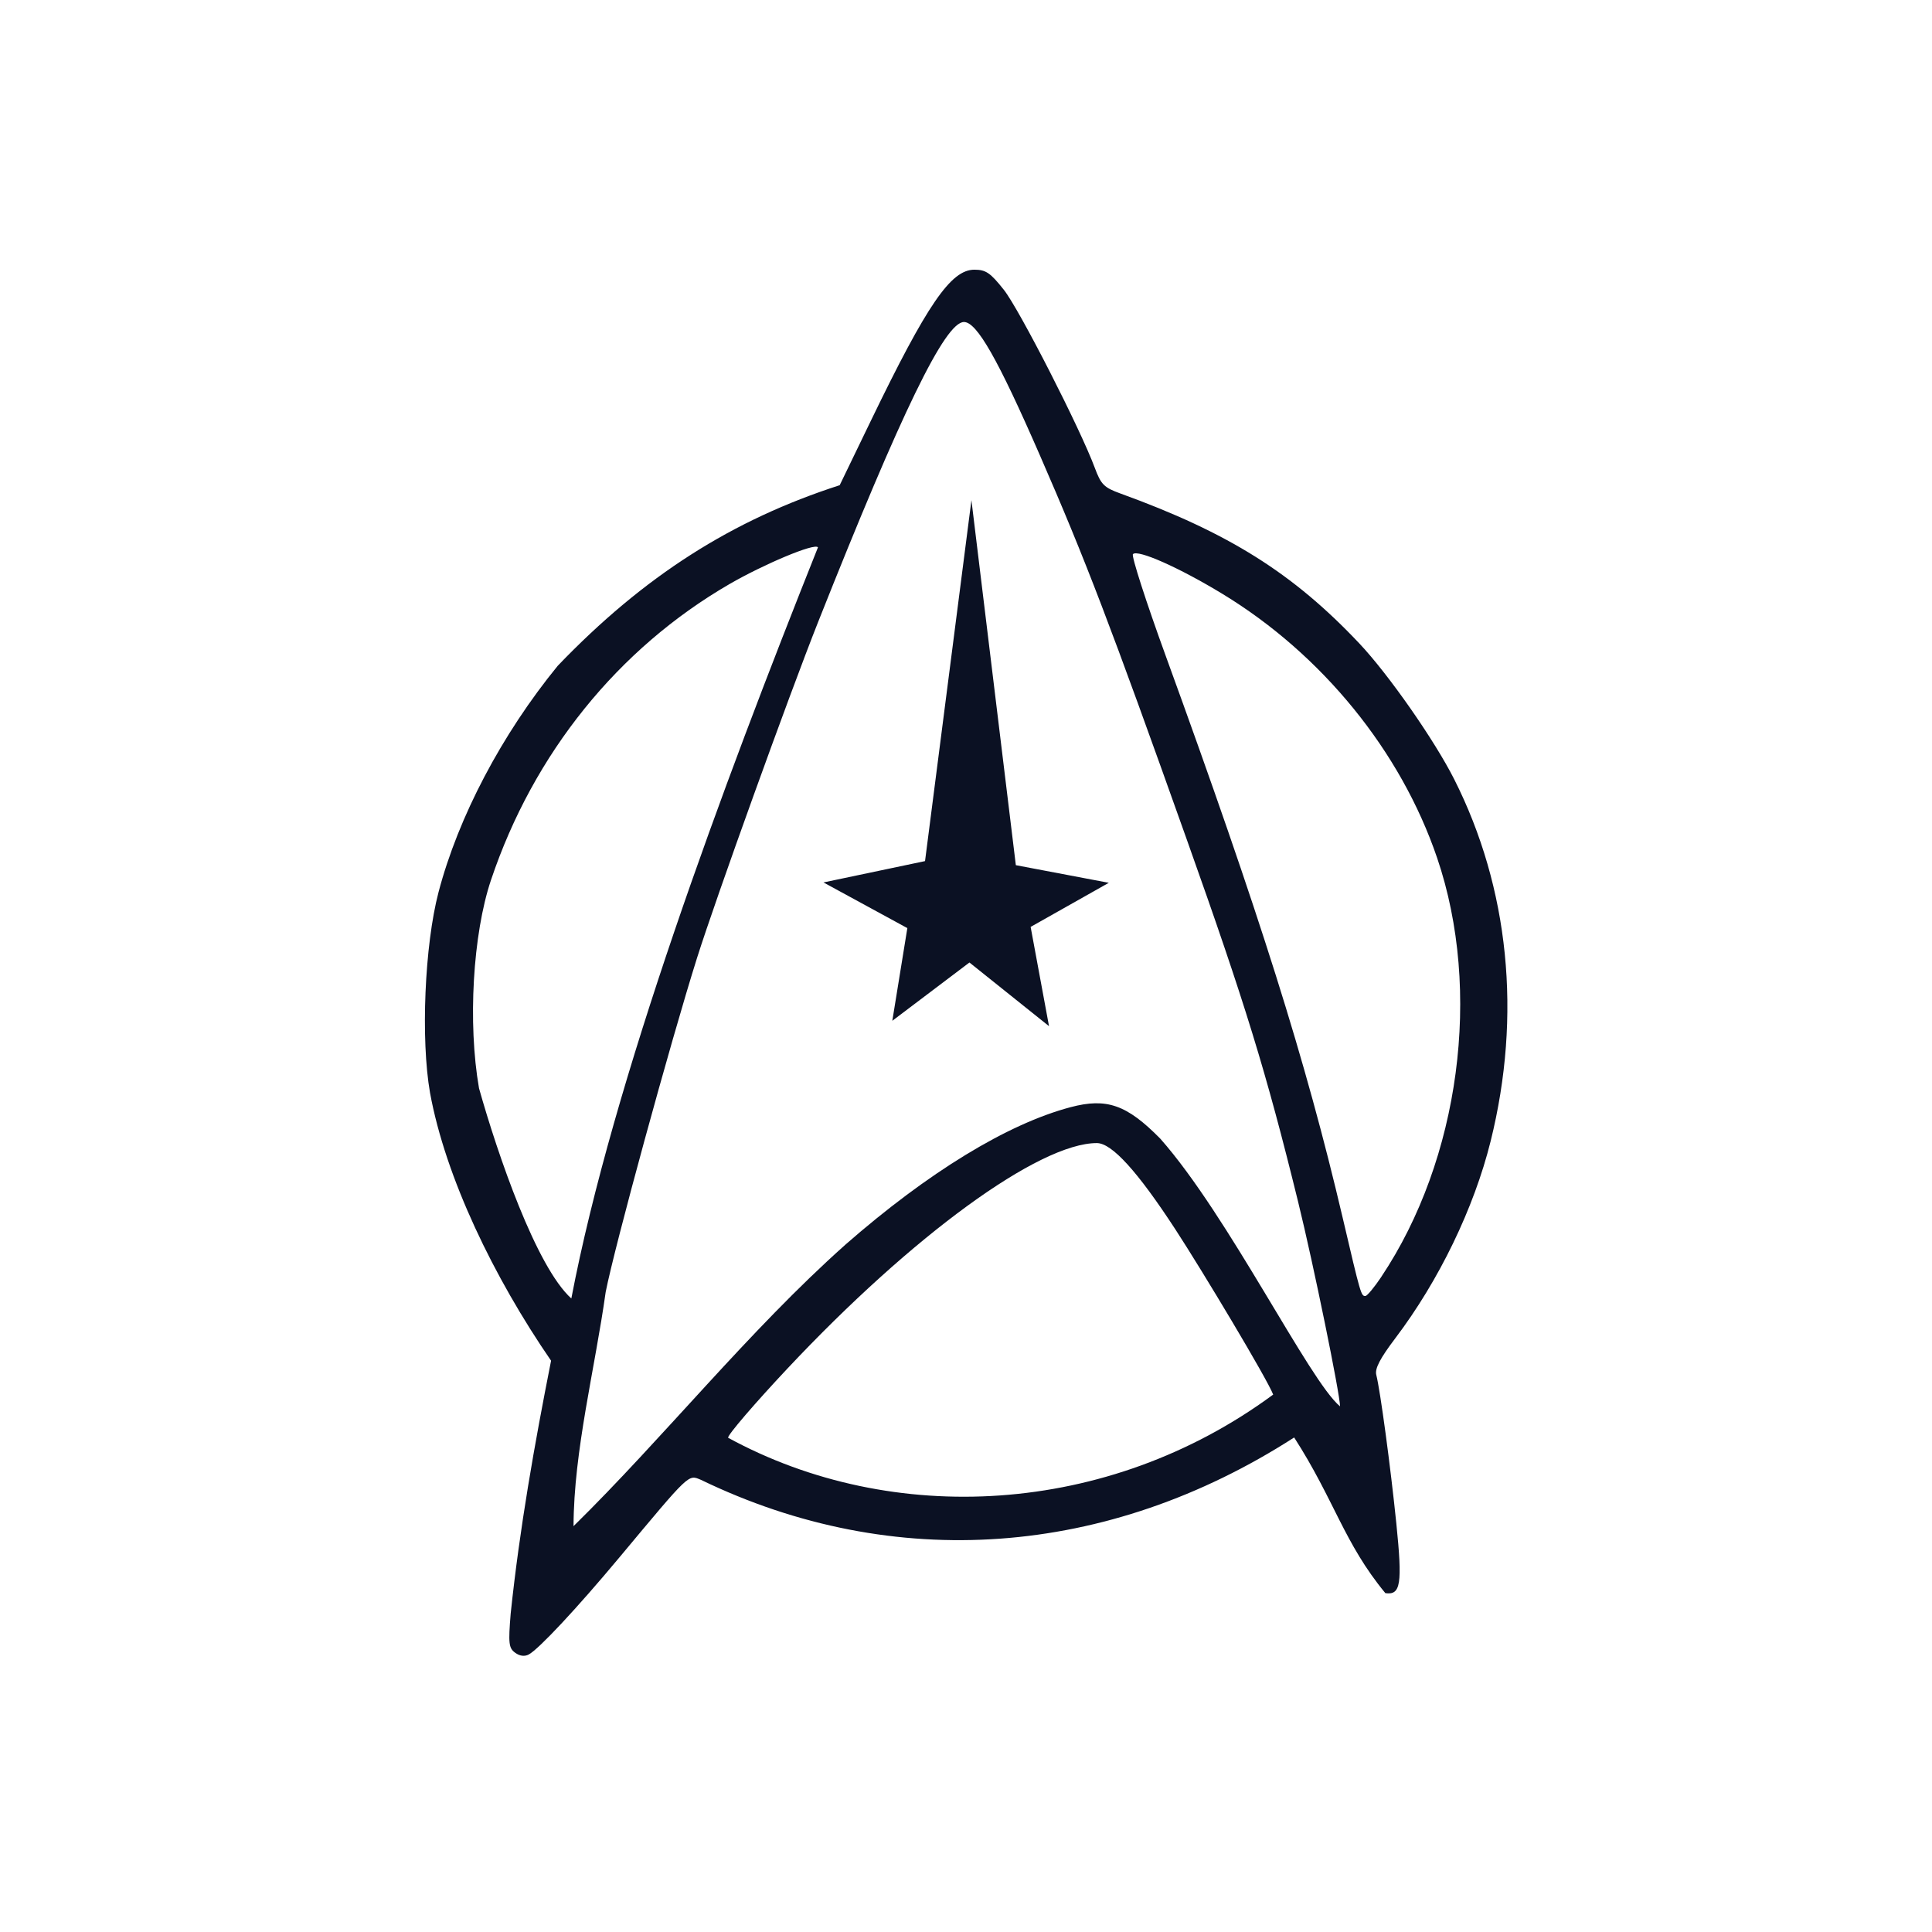 <svg xmlns="http://www.w3.org/2000/svg" viewBox="0,0,64,64">
<path d="m 17.064,54.748 c -0.211,-0.154 -0.228,-0.307 -0.147,-1.295 0.295,-2.818 0.789,-5.607 1.338,-8.378 -1.894,-2.754 -3.496,-6.065 -4.01,-8.875 -0.311,-1.778 -0.179,-4.887 0.281,-6.642 0.654,-2.495 2.095,-5.233 3.95,-7.503 2.863,-2.983 5.785,-4.835 9.34,-5.982 l 1.033,-2.136 c 1.866,-3.86 2.65,-5.003 3.428,-5.003 0.381,0 0.531,0.103 0.979,0.669 0.51,0.645 2.531,4.602 3.01,5.893 0.206,0.555 0.306,0.655 0.85,0.852 3.581,1.298 5.718,2.639 7.916,4.969 0.964,1.022 2.488,3.204 3.14,4.496 1.82,3.606 2.244,7.816 1.208,11.987 -0.552,2.223 -1.712,4.62 -3.157,6.529 -0.506,0.668 -0.684,1.009 -0.632,1.214 0.134,0.532 0.473,3.049 0.664,4.92 0.205,2.015 0.147,2.384 -0.363,2.312 -1.367,-1.654 -1.689,-3.087 -3.021,-5.157 -6.186,3.98 -13.263,4.493 -19.648,1.405 -0.431,-0.178 -0.345,-0.26 -2.713,2.578 -1.393,1.669 -2.652,3.018 -2.991,3.204 -0.139,0.076 -0.3,0.056 -0.454,-0.056 z m 10.936,-13.513 c 2.745,-2.401 5.374,-4.006 7.467,-4.559 1.193,-0.316 1.862,-0.081 2.969,1.044 2.267,2.562 4.937,8.029 5.955,8.868 -0.001,-0.399 -0.874,-4.683 -1.392,-6.788 -1.059,-4.306 -1.75,-6.554 -3.689,-12 -2.527,-7.099 -3.352,-9.255 -4.869,-12.733 -1.387,-3.18 -2.083,-4.4 -2.508,-4.4 -0.625,0 -2.059,2.95 -4.83,9.933 -0.968,2.44 -3.395,9.173 -4.013,11.133 -0.881,2.795 -2.738,9.587 -3.026,11.067 -0.355,2.542 -1.057,5.251 -1.065,7.756 2.971,-2.916 5.81,-6.479 9.002,-9.321 z m 4.114,-9.351 -2.555,1.931 0.498,-3.07 -2.778,-1.513 3.364,-0.707 1.537,-11.956 1.471,12.091 3.08,0.584 -2.59,1.461 0.609,3.288 z m 10.062,14.314 c -0.2,-0.521 -2.34,-4.093 -3.24,-5.473 -1.254,-1.923 -2.105,-2.859 -2.601,-2.859 -1.914,0 -6.106,3.055 -10.254,7.473 -1.043,1.111 -1.989,2.204 -1.961,2.289 5.436,2.964 12.58,2.607 18.055,-1.43 z m 3.58,-3.899 c 2.604,-3.899 3.348,-9.478 1.851,-13.879 -1.202,-3.534 -3.805,-6.736 -7.107,-8.744 -1.439,-0.875 -2.815,-1.486 -2.97,-1.319 -0.055,0.06 0.434,1.578 1.088,3.375 3.116,8.564 4.638,13.397 5.858,18.6 0.6,2.563 0.611,2.6 0.754,2.6 0.057,-2e-4 0.294,-0.285 0.527,-0.633 z m -18.66,-24.167 c -0.099,-0.16 -1.82,0.573 -2.929,1.215 -3.696,2.141 -6.494,5.612 -7.902,9.804 -0.603,1.795 -0.773,4.746 -0.397,6.899 0.622,2.208 1.894,5.913 3.058,6.964 1.375,-7.185 5.002,-16.944 8.17,-24.882 z" fill="#0b1123" />
</svg>
